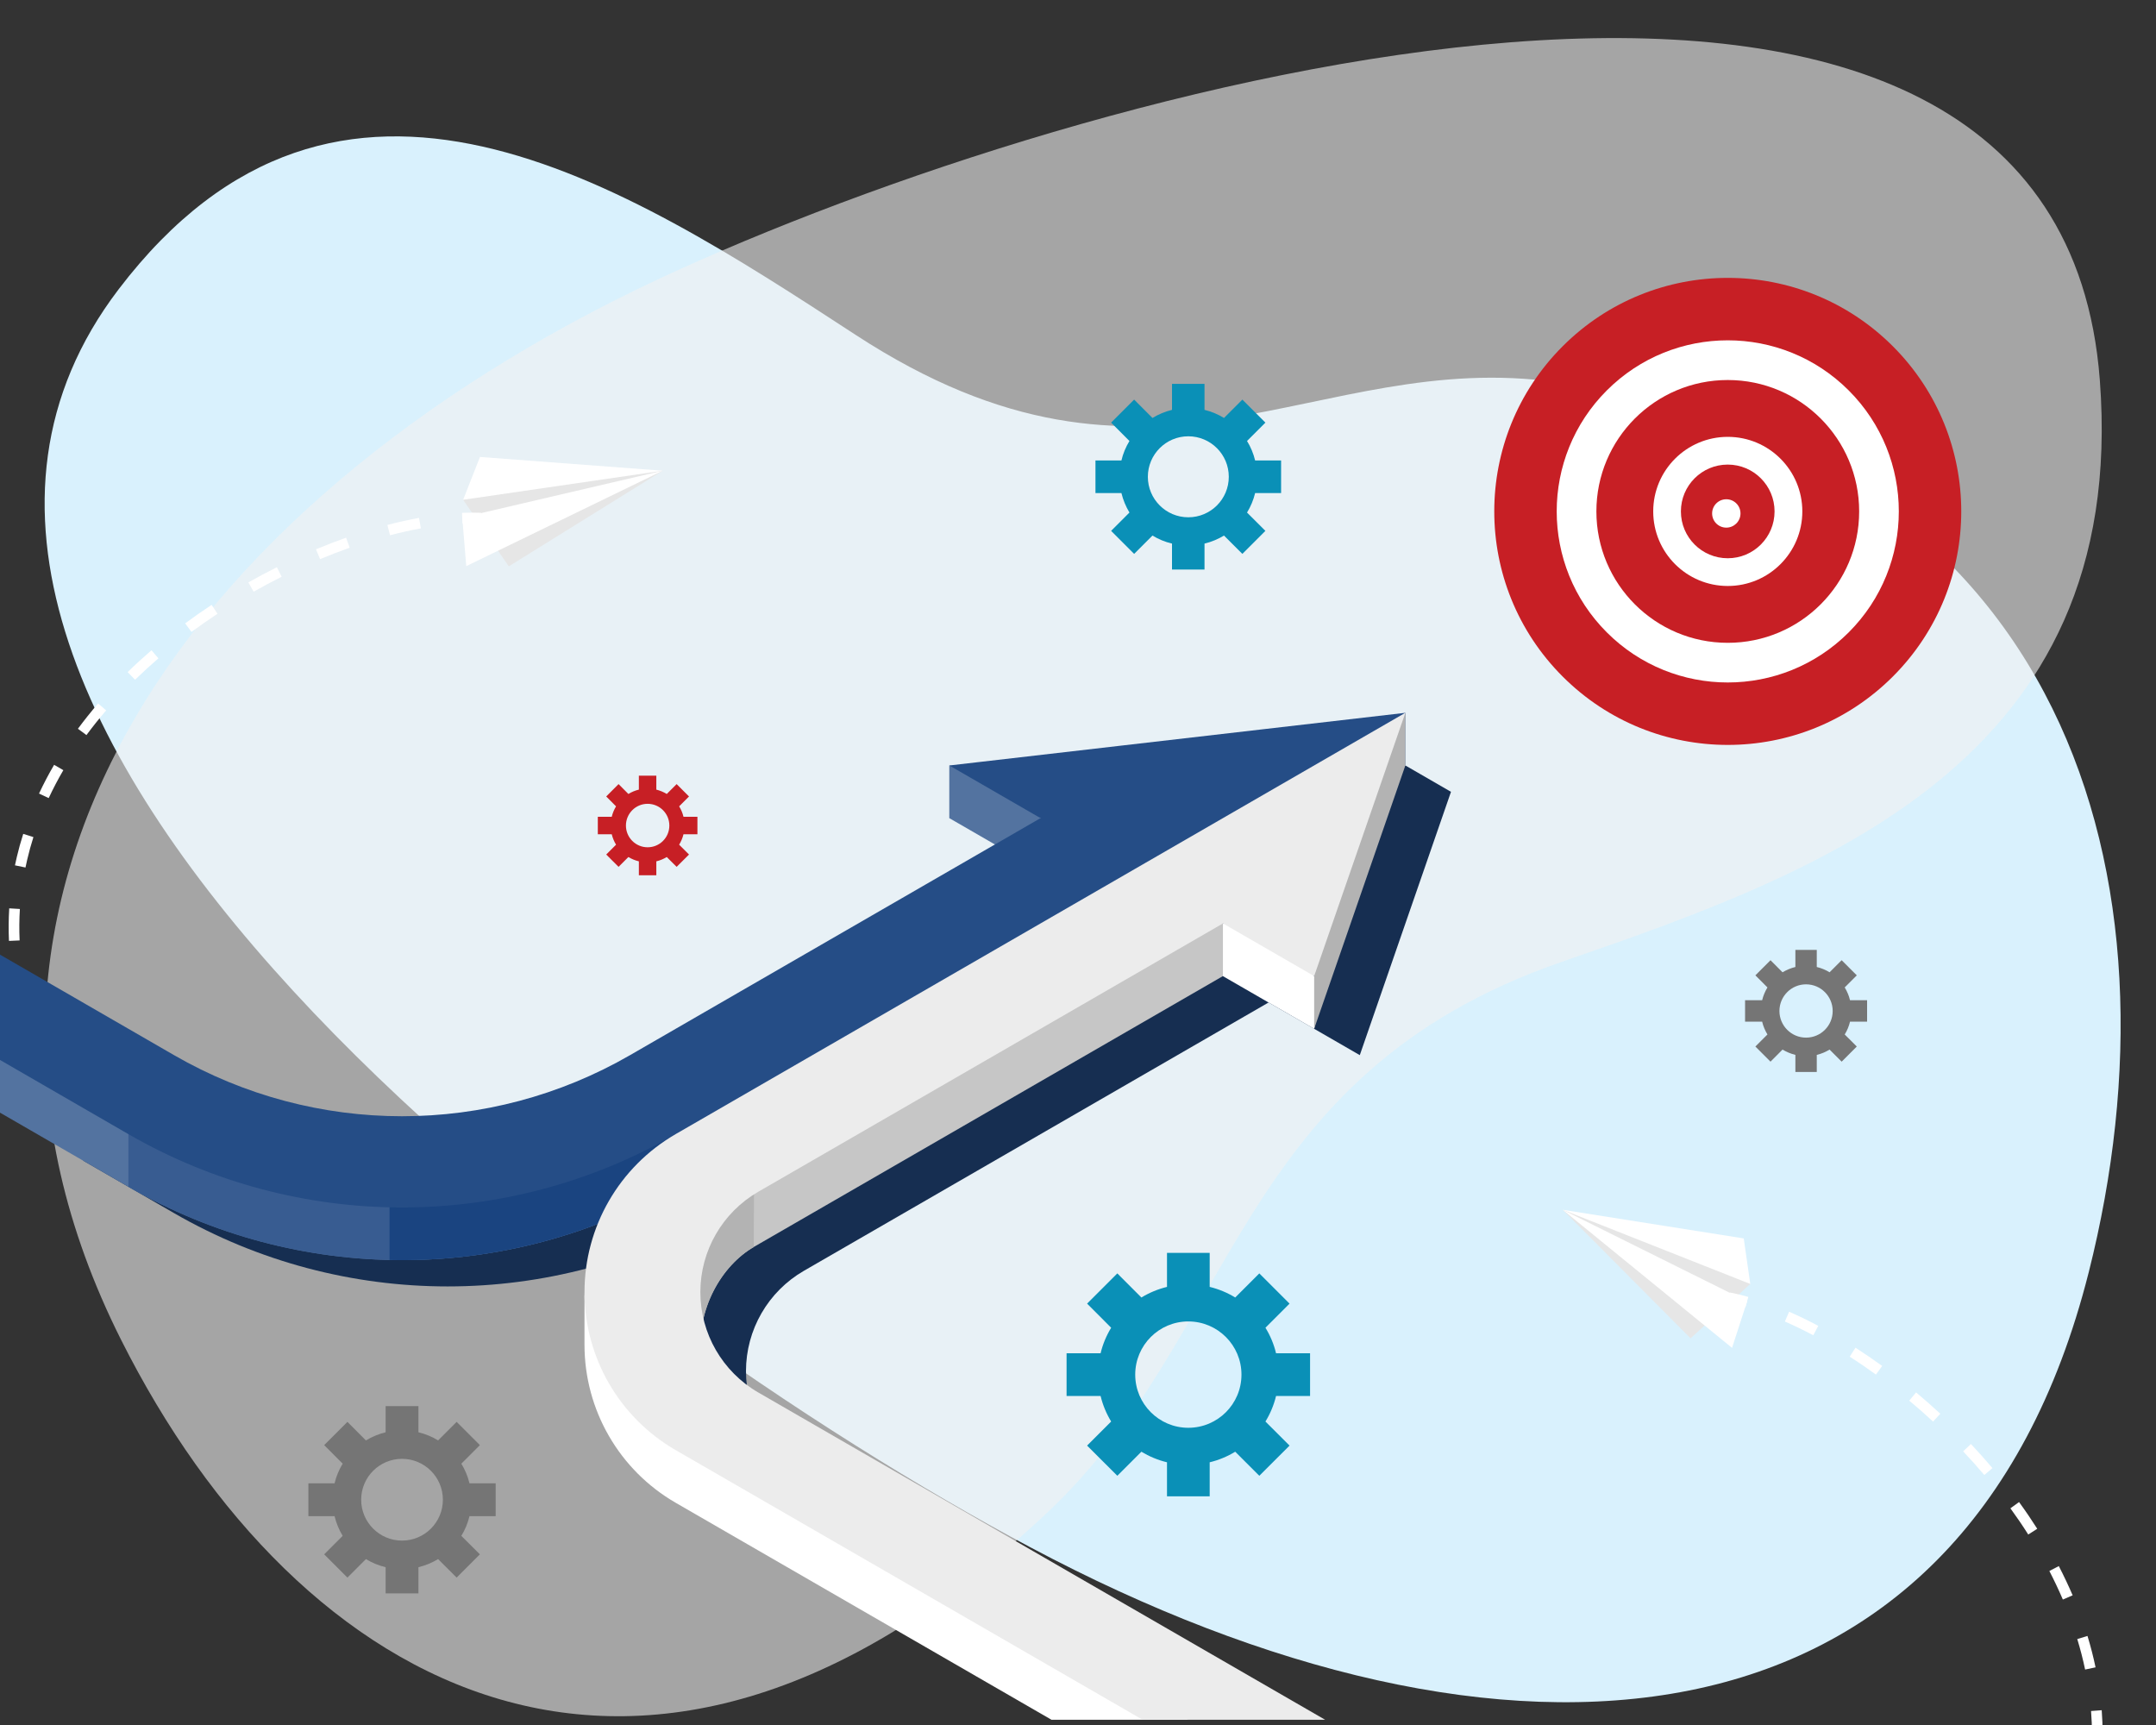 <?xml version="1.0" encoding="UTF-8"?>
<svg id="Layer_15" data-name="Layer 15" xmlns="http://www.w3.org/2000/svg" viewBox="0 0 500 400">
  <rect x="0" y="0" width="500" height="400" fill="#333333" stroke="none"/>
  <defs>
    <style>
      .cls-1 {
        fill: #385c91;
      }

      .cls-1, .cls-2, .cls-3, .cls-4, .cls-5, .cls-6, .cls-7, .cls-8, .cls-9, .cls-10, .cls-11, .cls-12, .cls-13, .cls-14, .cls-15, .cls-16 {
        stroke-width: 0px;
      }

      .cls-1, .cls-2, .cls-3, .cls-4, .cls-6, .cls-7, .cls-10, .cls-11, .cls-15 {
        fill-rule: evenodd;
      }

      .cls-2 {
        fill: #162e51;
      }

      .cls-3 {
        fill: #c6c6c6;
      }

      .cls-4 {
        fill: #ececec;
      }

      .cls-5 {
        fill: #f2f2f2;
        opacity: .6;
      }

      .cls-6 {
        fill: #5373a0;
      }

      .cls-7 {
        fill: #254d86;
      }

      .cls-8 {
        fill: #d9f1fd;
      }

      .cls-9 {
        fill: #c71f25;
      }

      .cls-10 {
        fill: #b3b3b3;
      }

      .cls-11, .cls-13 {
        fill: #fff;
      }

      .cls-12 {
        fill: #757575;
      }

      .cls-14 {
        fill: #e6e6e6;
      }

      .cls-15 {
        fill: #1a4480;
      }

      .cls-16 {
        fill: #0a90b7;
      }
    </style>
  </defs>
  <path class="cls-8" d="M484.39,295.06c22.91-90.69-4.38-189.37-123.15-206.4-56.81-8.15-93.66,34.13-162.83-11.02C144.55,42.48,78.67-.08,27.49,67.11c-74.5,97.81,112.04,238.75,211.46,291.68,109.36,58.22,216.31,51.58,245.44-63.74Z"/>
  <path class="cls-5" d="M28.07,310.66c41.08,81.75,121.89,127.25,214.67,40.22,44.39-41.63,43.32-101.52,119.47-127.85,59.3-20.51,131.55-45.9,124.76-134.93-9.9-129.59-227.3-71.82-329.25-25.7C45.6,113.14-24.16,206.71,28.07,310.66Z"/>
  <path class="cls-12" d="M433,236.91v-4.97h-3.96c-.25-1.07-.68-2.06-1.23-2.97l2.8-2.8-3.51-3.51-2.8,2.8c-.91-.56-1.9-.97-2.97-1.23v-3.96h-4.96v3.96c-1.07.26-2.06.68-2.98,1.23l-2.79-2.8-3.51,3.51,2.8,2.8c-.55.91-.97,1.9-1.23,2.97h-3.96v4.97h3.96c.25,1.06.68,2.06,1.23,2.97l-2.8,2.79,3.51,3.51,2.79-2.8c.92.55,1.91.97,2.98,1.23v3.96h4.96v-3.96c1.07-.25,2.06-.68,2.97-1.23l2.8,2.8,3.51-3.51-2.8-2.79c.56-.91.98-1.91,1.23-2.97h3.96ZM418.84,240.61c-3.41,0-6.17-2.77-6.17-6.18s2.76-6.18,6.17-6.18,6.18,2.76,6.18,6.18-2.76,6.18-6.18,6.18Z"/>
  <path class="cls-12" d="M114.95,351.58v-7.62h-6.07c-.39-1.64-1.04-3.16-1.89-4.56l4.3-4.3-5.39-5.39-4.3,4.3c-1.39-.86-2.92-1.49-4.56-1.89v-6.07h-7.61v6.07c-1.64.4-3.16,1.04-4.57,1.89l-4.29-4.3-5.39,5.39,4.29,4.3c-.84,1.39-1.49,2.92-1.88,4.56h-6.07v7.62h6.07c.39,1.62,1.04,3.16,1.88,4.56l-4.29,4.29,5.39,5.39,4.29-4.29c1.4.84,2.93,1.49,4.57,1.88v6.07h7.61v-6.07c1.64-.39,3.16-1.04,4.56-1.88l4.3,4.29,5.39-5.39-4.3-4.29c.85-1.39,1.5-2.93,1.89-4.56h6.07ZM93.23,357.24c-5.23,0-9.47-4.25-9.47-9.48s4.24-9.48,9.47-9.48,9.48,4.24,9.48,9.48-4.24,9.48-9.48,9.48Z"/>
  <path class="cls-16" d="M303.82,323.71v-9.91h-7.89c-.51-2.13-1.35-4.11-2.46-5.92l5.59-5.59-7.01-7.01-5.59,5.59c-1.81-1.11-3.8-1.94-5.92-2.46v-7.89h-9.9v7.89c-2.13.52-4.11,1.35-5.94,2.46l-5.58-5.59-7.01,7.01,5.58,5.59c-1.1,1.81-1.94,3.8-2.45,5.92h-7.89v9.91h7.89c.51,2.11,1.35,4.11,2.45,5.92l-5.58,5.58,7.01,7,5.58-5.58c1.83,1.1,3.81,1.94,5.94,2.45v7.89h9.9v-7.89c2.13-.51,4.11-1.35,5.92-2.45l5.59,5.58,7.01-7-5.59-5.58c1.11-1.81,1.95-3.81,2.46-5.92h7.89ZM275.58,331.08c-6.8,0-12.31-5.53-12.31-12.33s5.51-12.33,12.31-12.33,12.33,5.51,12.33,12.33-5.51,12.33-12.33,12.33Z"/>
  <g>
    <circle class="cls-9" cx="400.69" cy="118.59" r="54.15" transform="translate(33.5 318.06) rotate(-45)"/>
    <circle class="cls-13" cx="400.69" cy="118.59" r="39.67" transform="translate(33.5 318.06) rotate(-45)"/>
    <circle class="cls-9" cx="400.69" cy="118.59" r="30.47"/>
    <circle class="cls-13" cx="400.69" cy="118.59" r="17.29"/>
    <path class="cls-9" d="M411.54,118.59c0,6-4.86,10.86-10.86,10.86s-10.86-4.86-10.86-10.86,4.86-10.86,10.86-10.86,10.86,4.86,10.86,10.86Z"/>
    <path class="cls-13" d="M403.64,119.06c0,1.81-1.47,3.29-3.29,3.29s-3.29-1.47-3.29-3.29,1.47-3.29,3.29-3.29,3.29,1.47,3.29,3.29Z"/>
  </g>
  <g>
    <g>
      <polygon class="cls-14" points="107.41 115.89 117.99 131.33 153.69 109.15 114.69 110.9 107.41 115.89"/>
      <polygon class="cls-13" points="111.31 105.96 153.69 109.15 107.41 115.89 111.31 105.96"/>
      <polygon class="cls-13" points="153.69 109.15 108.13 131.28 107.2 120 153.69 109.15"/>
    </g>
    <path class="cls-13" d="M4.93,235.51c-.69-2.44-1.26-4.91-1.71-7.34l2.43-.44c.43,2.35.99,4.74,1.66,7.11l-2.38.67ZM2.08,218.18c-.11-2.52-.09-5.05.06-7.55l2.47.15c-.15,2.41-.17,4.86-.06,7.29l-2.47.11ZM3.47,200.66c.13-.65.28-1.29.43-1.94.42-1.79.92-3.6,1.49-5.36l2.36.75c-.54,1.71-1.03,3.45-1.43,5.18-.15.62-.28,1.24-.41,1.87l-2.42-.5ZM11.29,185.06l-2.24-1.05c1.05-2.23,2.22-4.48,3.5-6.66l2.14,1.24c-1.24,2.12-2.38,4.3-3.39,6.46ZM20.06,170.46l-1.99-1.47c1.46-1.98,3.04-3.95,4.68-5.87l1.87,1.61c-1.61,1.87-3.14,3.79-4.57,5.72ZM31.33,157.62l-1.73-1.77c1.76-1.72,3.62-3.42,5.53-5.06l1.61,1.87c-1.87,1.61-3.69,3.28-5.41,4.96ZM44.41,146.54l-1.47-1.99c1.97-1.46,4.04-2.9,6.14-4.29l1.36,2.06c-2.07,1.37-4.1,2.79-6.04,4.22ZM58.82,137.2l-1.22-2.15c2.15-1.22,4.37-2.4,6.61-3.52l1.11,2.21c-2.2,1.1-4.38,2.27-6.49,3.46ZM74.23,129.65l-.95-2.28c2.31-.96,4.67-1.87,6.99-2.69l.82,2.33c-2.28.81-4.59,1.7-6.87,2.64ZM90.46,124.12l-.63-2.39c2.51-.66,4.98-1.21,7.34-1.64l.44,2.43c-2.3.42-4.7.95-7.15,1.59ZM107.26,121.39l-.11-2.47c1.51-.06,3-.07,4.42-.01l-.1,2.47c-1.35-.05-2.77-.05-4.22.01Z"/>
  </g>
  <g>
    <g>
      <polygon class="cls-14" points="405.91 297.73 392.06 310.33 362.41 280.53 399.97 291.2 405.91 297.73"/>
      <polygon class="cls-13" points="404.39 287.17 362.41 280.53 405.91 297.73 404.39 287.17"/>
      <polygon class="cls-13" points="362.41 280.53 401.68 312.55 405.17 301.78 362.41 280.53"/>
    </g>
    <path class="cls-13" d="M476,436.49c1.19-2.15,2.28-4.35,3.24-6.54l2.27.99c-.99,2.26-2.12,4.53-3.35,6.75l-2.16-1.2ZM482.54,420.81c.67-2.34,1.21-4.73,1.62-7.11l2.44.42c-.42,2.46-.99,4.94-1.68,7.36l-2.38-.68ZM485.12,404.05c.02-.64.03-1.28.03-1.92,0-1.78-.07-3.58-.21-5.37l2.47-.19c.14,1.85.21,3.72.21,5.56,0,.66,0,1.32-.03,1.98l-2.47-.07ZM481.75,380.07l2.36-.72c.74,2.42,1.37,4.87,1.87,7.28l-2.42.51c-.49-2.34-1.1-4.72-1.82-7.07ZM475.26,364.29l2.2-1.14c1.16,2.24,2.24,4.53,3.21,6.78l-2.27.98c-.95-2.21-2-4.43-3.13-6.62ZM466.24,349.75l2-1.45c1.48,2.03,2.9,4.12,4.22,6.2l-2.09,1.33c-1.29-2.04-2.68-4.08-4.13-6.07ZM455.28,336.54l1.8-1.7c1.73,1.84,3.41,3.72,4.99,5.59l-1.89,1.6c-1.56-1.84-3.2-3.68-4.91-5.49ZM442.78,324.78l1.58-1.9c1.92,1.6,3.81,3.27,5.62,4.94l-1.68,1.82c-1.78-1.65-3.64-3.29-5.53-4.86ZM428.97,314.59l1.34-2.08c2.07,1.33,4.15,2.76,6.19,4.23l-1.45,2c-1.99-1.44-4.04-2.84-6.07-4.15ZM413.93,306.44l.99-2.27c2.2.96,4.47,2.06,6.76,3.28l-1.16,2.18c-2.24-1.19-4.46-2.26-6.6-3.2ZM400.69,302.13l.47-2.43c1.39.27,2.84.62,4.3,1.03l-.67,2.38c-1.39-.39-2.77-.72-4.1-.98Z"/>
  </g>
  <path class="cls-16" d="M297.1,114.33v-7.55h-6.02c-.39-1.62-1.03-3.14-1.88-4.52l4.26-4.26-5.34-5.34-4.26,4.26c-1.38-.85-2.89-1.48-4.52-1.88v-6.02h-7.54v6.02c-1.62.4-3.14,1.03-4.53,1.88l-4.25-4.26-5.34,5.34,4.25,4.26c-.84,1.38-1.48,2.89-1.86,4.52h-6.02v7.55h6.02c.39,1.61,1.03,3.14,1.86,4.52l-4.25,4.25,5.34,5.34,4.25-4.25c1.39.84,2.91,1.48,4.53,1.86v6.02h7.54v-6.02c1.62-.39,3.14-1.03,4.52-1.86l4.26,4.25,5.34-5.34-4.26-4.25c.85-1.38,1.49-2.91,1.88-4.52h6.02ZM275.58,119.95c-5.18,0-9.38-4.21-9.38-9.39s4.2-9.39,9.38-9.39,9.39,4.2,9.39,9.39-4.2,9.39-9.39,9.39Z"/>
  <path class="cls-9" d="M161.74,193.45v-4.05h-3.23c-.21-.87-.55-1.68-1.01-2.42l2.29-2.29-2.87-2.87-2.29,2.29c-.74-.45-1.55-.79-2.42-1.01v-3.23h-4.05v3.23c-.87.21-1.68.55-2.43,1.01l-2.28-2.29-2.86,2.87,2.28,2.29c-.45.74-.79,1.55-1,2.42h-3.23v4.05h3.23c.21.86.55,1.68,1,2.42l-2.28,2.28,2.86,2.86,2.28-2.28c.75.45,1.56.79,2.43,1v3.23h4.05v-3.23c.87-.21,1.68-.55,2.42-1l2.29,2.28,2.87-2.86-2.29-2.28c.45-.74.8-1.56,1.01-2.42h3.23ZM150.19,196.47c-2.78,0-5.03-2.26-5.03-5.04s2.25-5.04,5.03-5.04,5.04,2.25,5.04,5.04-2.25,5.04-5.04,5.04Z"/>
  <g>
    <path class="cls-2" d="M186.42,341.21s-56.74-16.32-19.15-59.9c0,0,0,0,0,0l158.65-103.81,10.58,6.11-21.15,61.06-21.15-12.21-95.19,54.96s-5.32,3.07-12.58,7.26c-8.31,4.8-13.43,13.67-13.43,23.27s5.12,18.47,13.43,23.27h0Z"/>
    <path class="cls-2" d="M40.36,262.98c45.19,24.73,89.72,19.48,126.92,0v18.32h0c-39.27,22.67-87.65,22.67-126.92,0h0l-21.15-12.21,21.15-6.11h0Z"/>
    <path class="cls-6" d="M220.15,189.71v-12.21c8.4,1.16,15.84,4.38,21.15,12.21v12.21l-21.15-12.21h0Z"/>
    <path class="cls-6" d="M-1.55,238.79l31.33,18.09c45.19,24.73,89.72,19.48,126.92,0l169.22-91.59v12.21l-169.22,97.7h0c-39.27,22.67-87.65,22.67-126.92,0h0l-31.33-18.09v-18.32h0Z"/>
    <path class="cls-1" d="M29.78,256.88c45.19,24.73,89.72,19.48,126.92,0v18.32h0c-39.27,22.67-87.65,22.67-126.92,0h0v-18.32h0Z"/>
    <path class="cls-15" d="M90.34,292.17v-18.67c23.58.4,46.06-5.99,66.35-16.62v18.32h0c-20.5,11.83-43.48,17.49-66.35,16.97h0Z"/>
    <path class="cls-3" d="M162.58,314.34c.86,8.53-13.69-28.54-.6-36.09l116.34-67.17,5.29,3.05c2.74,4.68,4.07,9.05,0,12.21l-95.19,54.96-13.62,7.86c-7.42,4.28-13.31,14.37-12.23,25.18h0Z"/>
    <path class="cls-10" d="M162.58,314.34c.86,8.53-13.69-28.54-.6-36.09,0,0,6.41-3.7,12.91-7.45l-.09,18.37c-7.42,4.28-13.31,14.37-12.23,25.18h0Z"/>
    <path class="cls-11" d="M304.76,238.56l-21.15-12.21v-12.21c8.65.75,15.98,4.24,21.15,12.21,2.01,1.62,1.59,6.2,0,12.21h0Z"/>
    <path class="cls-10" d="M325.92,165.28v12.21l-21.15,61.06v-12.21c1.89-23.06,9.25-43.25,21.15-61.06h0Z"/>
    <path class="cls-11" d="M243.86,398.79l-87.16-50.32s0,0,0,0c-13.09-7.56-21.15-21.52-21.15-36.64v-12.21s-.16,17.24,21.15,30.53l118.89,68.64h-31.73Z"/>
    <path class="cls-7" d="M-1.55,220.47l41.91,24.2c32.72,18.89,73.04,18.89,105.76,0l95.19-54.96-21.15-12.21,105.76-12.21c-45.9,41.56-101.85,74.52-169.22,97.7h0c-39.27,22.67-87.65,22.67-126.92,0h0L-1.55,244.89v-24.43h0Z"/>
    <path class="cls-4" d="M265.01,398.79l-108.31-62.53s0,0,0,0c-13.09-7.56-21.15-21.52-21.15-36.64s8.06-29.08,21.15-36.64l169.22-97.7-21.15,61.06-21.15-12.21-95.19,54.96s-5.32,3.07-12.58,7.26c-8.31,4.8-13.43,13.67-13.43,23.27s5.12,18.47,13.43,23.27l131.47,75.9h-42.31Z"/>
  </g>
</svg>